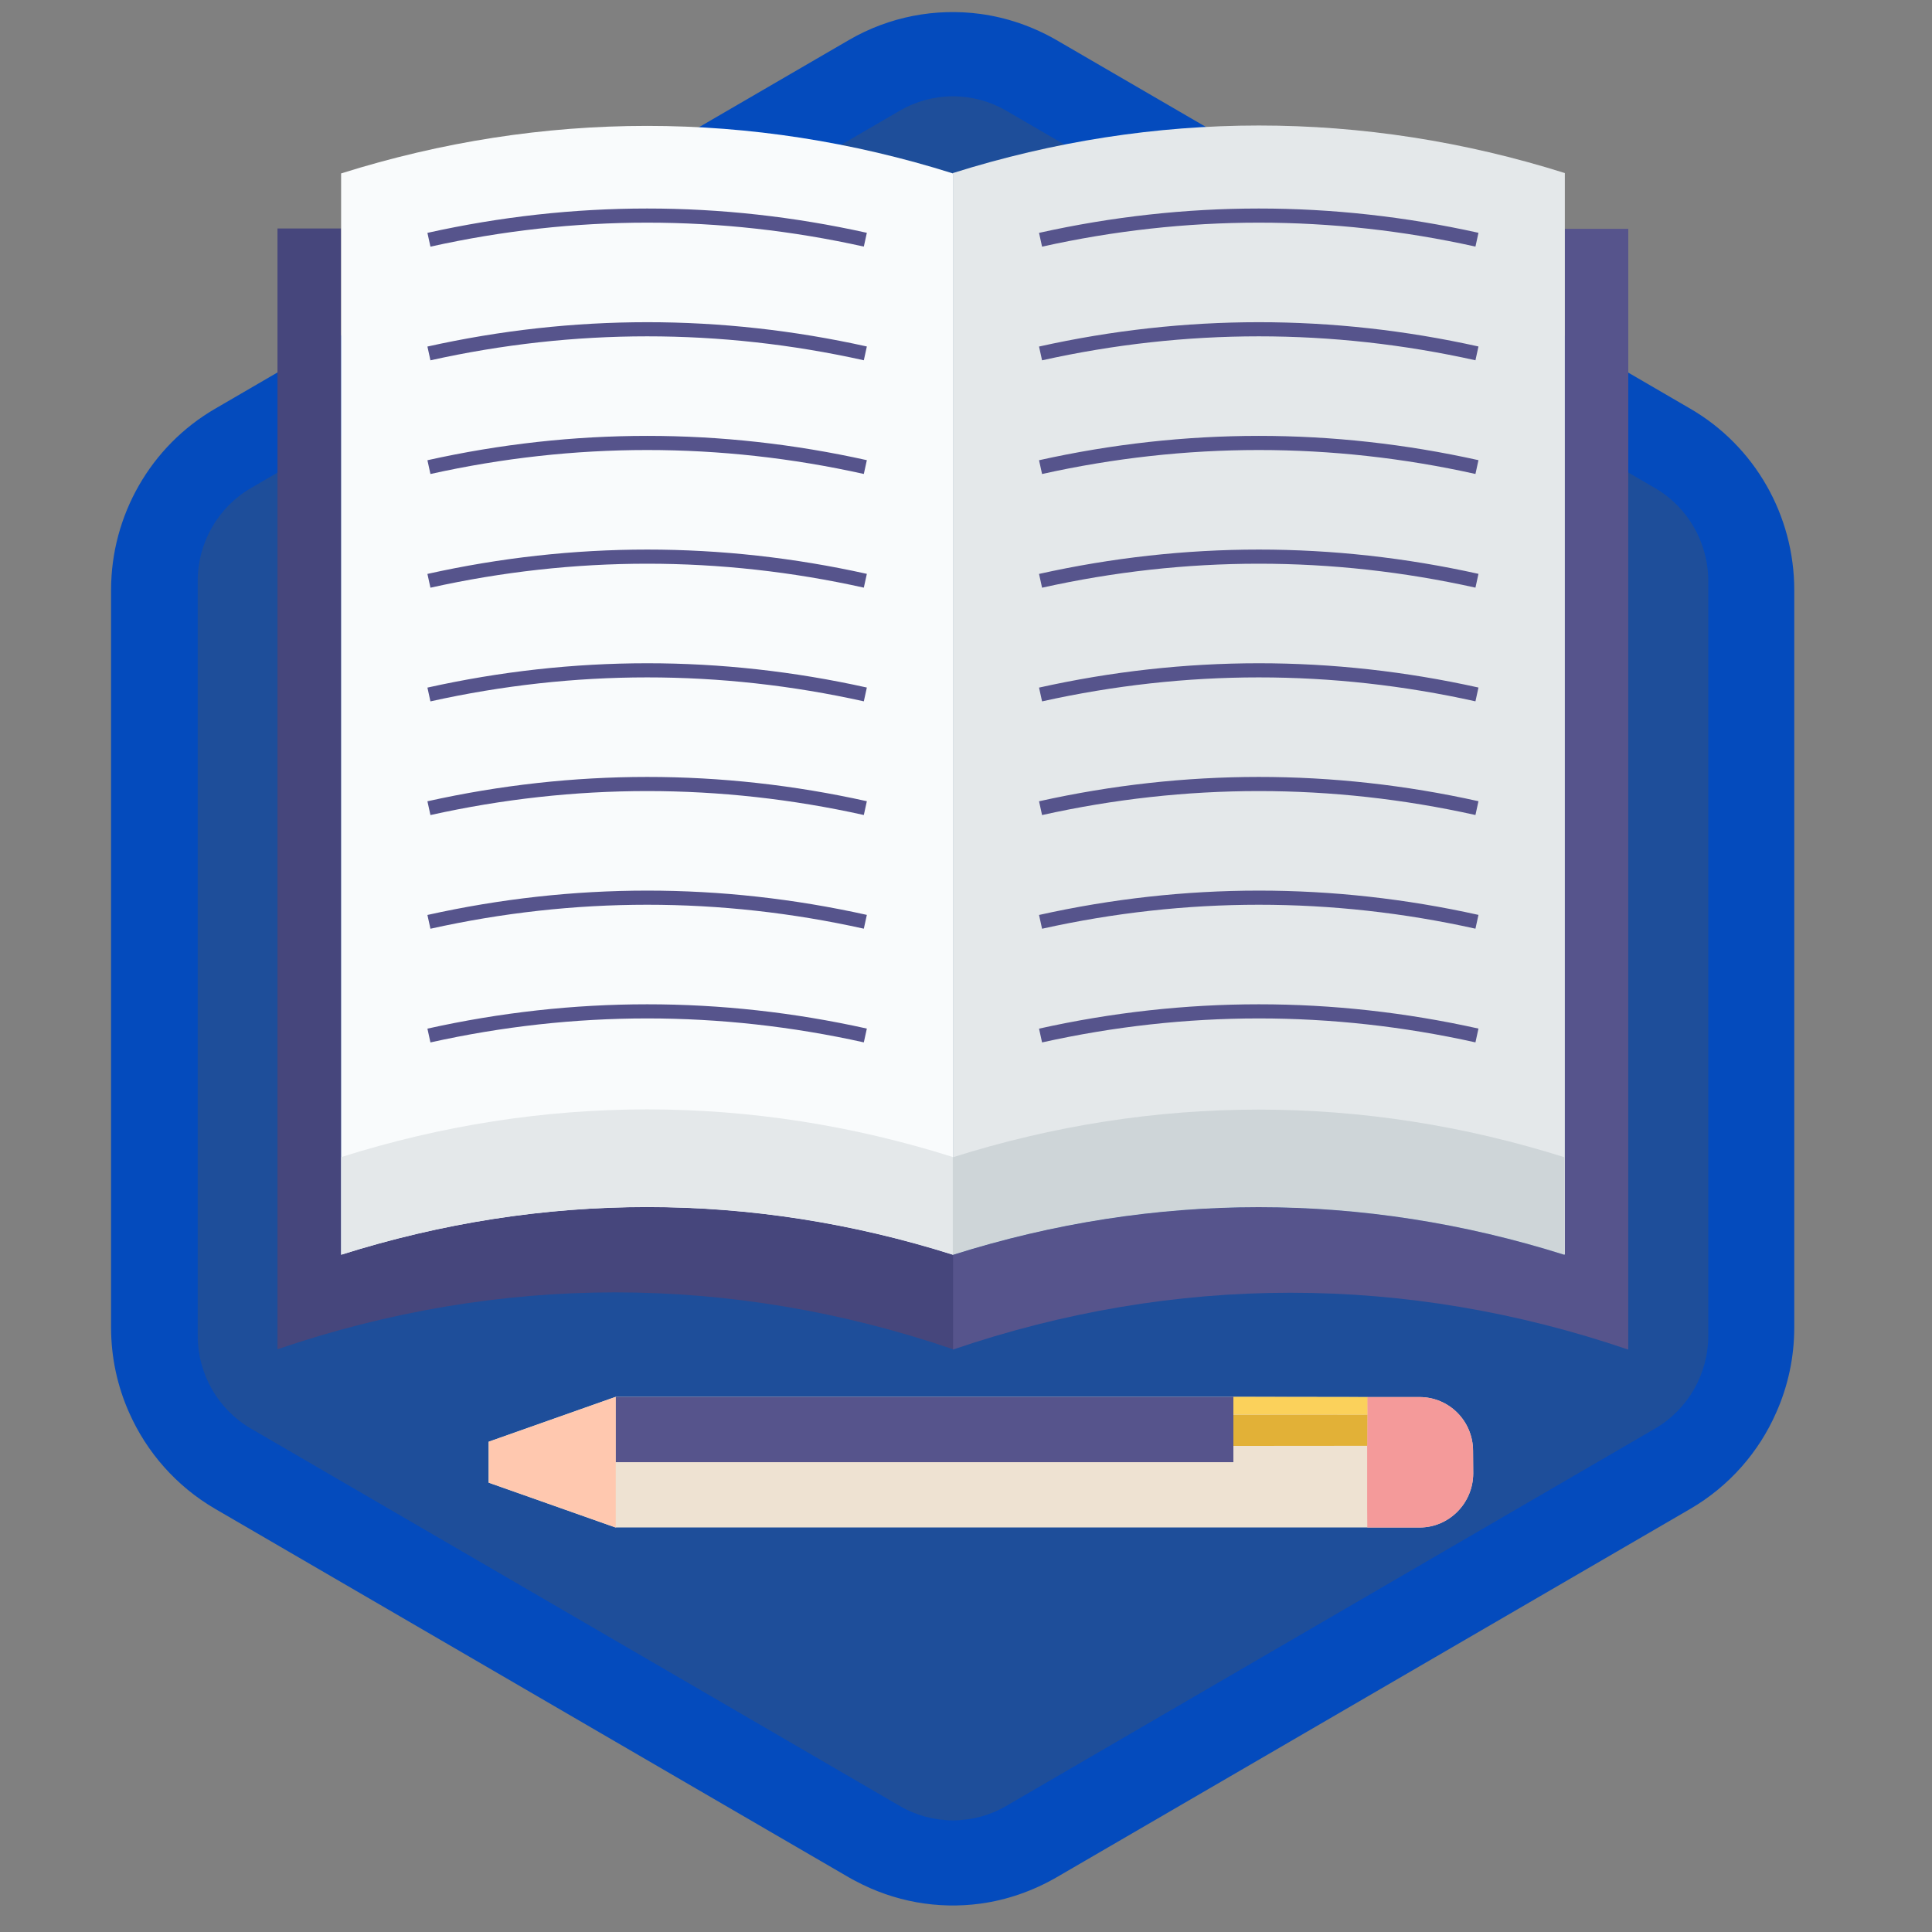 <?xml version="1.0" encoding="UTF-8" standalone="no"?>
<!DOCTYPE svg PUBLIC "-//W3C//DTD SVG 1.1//EN" "http://www.w3.org/Graphics/SVG/1.1/DTD/svg11.dtd">
<svg width="100%" height="100%" viewBox="0 0 211 211" version="1.1" xmlns="http://www.w3.org/2000/svg" xmlns:xlink="http://www.w3.org/1999/xlink" xml:space="preserve" xmlns:serif="http://www.serif.com/" style="fill-rule:evenodd;clip-rule:evenodd;stroke-linejoin:round;stroke-miterlimit:2;">
    <rect x="0" y="0" width="211" height="211" fill="#808080" stroke="none"/>
    <g transform="matrix(1.209,0,0,1.218,195.957,144.954)">
        <path d="M0,-66.104L0,0.025C0,2.69 -0.567,5.278 -1.623,7.634C-3.193,11.201 -5.885,14.252 -9.374,16.274L-37.353,32.42L-66.645,49.326C-68.808,50.562 -71.138,51.36 -73.521,51.682C-77.356,52.197 -81.297,51.514 -84.812,49.647C-85.005,49.544 -85.211,49.441 -85.404,49.326L-99.22,41.355L-142.662,16.274C-146.151,14.252 -148.842,11.201 -150.426,7.634C-151.481,5.278 -152.048,2.69 -152.048,0.025L-152.048,-66.104C-152.048,-72.799 -148.469,-79.005 -142.662,-82.353L-96.426,-109.057L-88.417,-113.679L-85.404,-115.417C-81.747,-117.529 -77.563,-118.301 -73.521,-117.761C-71.138,-117.439 -68.808,-116.653 -66.645,-115.417L-37.353,-98.512L-9.374,-82.353C-3.567,-79.005 0,-72.799 0,-66.104" style="fill:rgb(4,75,189);fill-rule:nonzero;"/>
    </g>
    <g transform="matrix(1.209,0,0,1.218,104.079,10.517)">
        <path d="M0,154.59C-1.684,154.59 -3.345,154.145 -4.802,153.303L-63.425,119.458C-66.387,117.748 -68.227,114.561 -68.227,111.14L-68.227,43.449C-68.227,40.029 -66.386,36.842 -63.425,35.132L-4.802,1.287C-3.344,0.445 -1.684,0 0,0C1.684,0 3.344,0.445 4.802,1.286L63.424,35.132C66.386,36.842 68.227,40.029 68.227,43.449L68.227,111.14C68.227,114.561 66.387,117.748 63.424,119.458L4.802,153.303C3.345,154.145 1.684,154.59 0,154.59" style="fill:rgb(30,78,154);fill-rule:nonzero;"/>
    </g>
    <g transform="matrix(1.209,0,0,1.218,177.828,147.396)">
        <path d="M0,-100.496L0,0C-20.067,-6.8 -40.961,-6.8 -61.016,0L-61.016,-8.5C-42.835,-14.202 -23.931,-14.202 -5.75,-8.5L-5.75,-100.496L0,-100.496Z" style="fill:rgb(86,84,140);fill-rule:nonzero;"/>
    </g>
    <g transform="matrix(1.209,0,0,1.218,104.087,35.305)">
        <path d="M0,83.496L0,91.996C-20.08,85.196 -40.961,85.196 -61.028,91.996L-61.028,-8.5L-55.278,-8.5L-55.278,83.496C-37.098,77.794 -18.181,77.794 -0.013,83.496L0,83.496Z" style="fill:rgb(70,70,124);fill-rule:nonzero;"/>
    </g>
    <g transform="matrix(1.209,0,0,1.218,104.071,11.976)">
        <path d="M0,102.643L0,5.685C18.181,0 37.098,0 55.278,5.685L55.278,102.643C37.098,96.941 18.193,96.941 0.013,102.643L0,102.643Z" style="fill:rgb(228,232,234);fill-rule:nonzero;"/>
    </g>
    <g transform="matrix(1.209,0,0,1.218,104.071,130.113)">
        <path d="M0,-91.274L0,5.684C-18.168,-0.017 -37.085,-0.017 -55.266,5.684L-55.266,-91.274C-37.085,-96.958 -18.168,-96.958 0,-91.274" style="fill:rgb(249,251,252);fill-rule:nonzero;"/>
    </g>
    <g transform="matrix(0,1.218,1.209,0,72.517,94.567)">
        <path d="M26.109,-29.157L34.858,-29.157C29.156,-10.976 29.156,7.941 34.858,26.109L26.109,26.109C20.408,7.941 20.408,-10.976 26.109,-29.157" style="fill:rgb(228,232,234);fill-rule:nonzero;"/>
    </g>
    <g transform="matrix(0,1.218,1.209,0,139.309,161.904)">
        <path d="M-29.157,26.109L-20.408,26.109C-26.11,7.928 -26.11,-10.989 -20.408,-29.157L-29.157,-29.157C-34.858,-10.989 -34.858,7.928 -29.157,26.109" style="fill:rgb(206,213,216);fill-rule:nonzero;"/>
    </g>
    <g transform="matrix(0.038,-1.218,-1.208,-0.038,73.921,0.64)">
        <path d="M-21.038,-17.566C-18.582,-4.491 -18.995,8.681 -22.264,21.577L-21.038,21.889C-17.721,8.811 -17.303,-4.541 -19.794,-17.8L-21.038,-17.566Z" style="fill:rgb(86,84,140);fill-rule:nonzero;"/>
    </g>
    <g transform="matrix(0.038,-1.218,-1.208,-0.038,73.921,13.055)">
        <path d="M-21.038,-17.566C-18.582,-4.491 -18.995,8.681 -22.264,21.577L-21.038,21.889C-17.721,8.811 -17.303,-4.541 -19.794,-17.8L-21.038,-17.566Z" style="fill:rgb(86,84,140);fill-rule:nonzero;"/>
    </g>
    <g transform="matrix(0.038,-1.218,-1.208,-0.038,73.921,25.471)">
        <path d="M-21.038,-17.566C-18.582,-4.491 -18.995,8.681 -22.264,21.577L-21.038,21.889C-17.721,8.811 -17.303,-4.541 -19.794,-17.8L-21.038,-17.566Z" style="fill:rgb(86,84,140);fill-rule:nonzero;"/>
    </g>
    <g transform="matrix(0.038,-1.218,-1.208,-0.038,73.921,37.887)">
        <path d="M-21.038,-17.566C-18.582,-4.491 -18.995,8.681 -22.264,21.577L-21.038,21.889C-17.721,8.811 -17.303,-4.541 -19.794,-17.8L-21.038,-17.566Z" style="fill:rgb(86,84,140);fill-rule:nonzero;"/>
    </g>
    <g transform="matrix(0.038,-1.218,-1.208,-0.038,73.921,50.303)">
        <path d="M-21.038,-17.566C-18.582,-4.491 -18.995,8.681 -22.264,21.577L-21.038,21.889C-17.721,8.811 -17.303,-4.541 -19.794,-17.8L-21.038,-17.566Z" style="fill:rgb(86,84,140);fill-rule:nonzero;"/>
    </g>
    <g transform="matrix(0.038,-1.218,-1.208,-0.038,73.921,62.718)">
        <path d="M-21.038,-17.566C-18.582,-4.491 -18.995,8.681 -22.264,21.577L-21.038,21.889C-17.721,8.811 -17.303,-4.541 -19.794,-17.8L-21.038,-17.566Z" style="fill:rgb(86,84,140);fill-rule:nonzero;"/>
    </g>
    <g transform="matrix(0.038,-1.218,-1.208,-0.038,73.921,75.133)">
        <path d="M-21.038,-17.566C-18.582,-4.491 -18.995,8.681 -22.264,21.577L-21.038,21.889C-17.721,8.811 -17.303,-4.541 -19.794,-17.8L-21.038,-17.566Z" style="fill:rgb(86,84,140);fill-rule:nonzero;"/>
    </g>
    <g transform="matrix(0.038,-1.218,-1.208,-0.038,73.921,87.549)">
        <path d="M-21.038,-17.566C-18.582,-4.491 -18.995,8.681 -22.264,21.577L-21.038,21.889C-17.721,8.811 -17.303,-4.541 -19.794,-17.8L-21.038,-17.566Z" style="fill:rgb(86,84,140);fill-rule:nonzero;"/>
    </g>
    <g transform="matrix(0.038,-1.218,-1.208,-0.038,140.718,0.64)">
        <path d="M-21.038,-17.566C-18.582,-4.491 -18.995,8.681 -22.264,21.577L-21.038,21.889C-17.721,8.811 -17.303,-4.541 -19.794,-17.8L-21.038,-17.566Z" style="fill:rgb(86,84,140);fill-rule:nonzero;"/>
    </g>
    <g transform="matrix(0.038,-1.218,-1.208,-0.038,140.718,13.055)">
        <path d="M-21.038,-17.566C-18.582,-4.491 -18.995,8.681 -22.264,21.577L-21.038,21.889C-17.721,8.811 -17.303,-4.541 -19.794,-17.8L-21.038,-17.566Z" style="fill:rgb(86,84,140);fill-rule:nonzero;"/>
    </g>
    <g transform="matrix(0.038,-1.218,-1.208,-0.038,140.718,25.471)">
        <path d="M-21.038,-17.566C-18.582,-4.491 -18.995,8.681 -22.264,21.577L-21.038,21.889C-17.721,8.811 -17.303,-4.541 -19.794,-17.8L-21.038,-17.566Z" style="fill:rgb(86,84,140);fill-rule:nonzero;"/>
    </g>
    <g transform="matrix(0.038,-1.218,-1.208,-0.038,140.718,37.887)">
        <path d="M-21.038,-17.566C-18.582,-4.491 -18.995,8.681 -22.264,21.577L-21.038,21.889C-17.721,8.811 -17.303,-4.541 -19.794,-17.8L-21.038,-17.566Z" style="fill:rgb(86,84,140);fill-rule:nonzero;"/>
    </g>
    <g transform="matrix(0.038,-1.218,-1.208,-0.038,140.718,50.303)">
        <path d="M-21.038,-17.566C-18.582,-4.491 -18.995,8.681 -22.264,21.577L-21.038,21.889C-17.721,8.811 -17.303,-4.541 -19.794,-17.8L-21.038,-17.566Z" style="fill:rgb(86,84,140);fill-rule:nonzero;"/>
    </g>
    <g transform="matrix(0.038,-1.218,-1.208,-0.038,140.718,62.718)">
        <path d="M-21.038,-17.566C-18.582,-4.491 -18.995,8.681 -22.264,21.577L-21.038,21.889C-17.721,8.811 -17.303,-4.541 -19.794,-17.8L-21.038,-17.566Z" style="fill:rgb(86,84,140);fill-rule:nonzero;"/>
    </g>
    <g transform="matrix(0.038,-1.218,-1.208,-0.038,140.718,75.133)">
        <path d="M-21.038,-17.566C-18.582,-4.491 -18.995,8.681 -22.264,21.577L-21.038,21.889C-17.721,8.811 -17.303,-4.541 -19.794,-17.8L-21.038,-17.566Z" style="fill:rgb(86,84,140);fill-rule:nonzero;"/>
    </g>
    <g transform="matrix(0.038,-1.218,-1.208,-0.038,140.718,87.549)">
        <path d="M-21.038,-17.566C-18.582,-4.491 -18.995,8.681 -22.264,21.577L-21.038,21.889C-17.721,8.811 -17.303,-4.541 -19.794,-17.8L-21.038,-17.566Z" style="fill:rgb(86,84,140);fill-rule:nonzero;"/>
    </g>
    <g transform="matrix(1.209,0,0,1.218,160.876,160.914)">
        <path d="M0,-2.01C0,-4.69 -2.156,-6.845 -4.836,-6.845L-9.568,-6.845L-21.657,-6.86L-77.47,-6.86L-88.933,-2.84L-88.933,0.831L-77.47,4.85L-4.821,4.85C-2.171,4.85 0,2.68 0.015,0.015L0,-2.01Z" style="fill:rgb(238,226,210);fill-rule:nonzero;"/>
    </g>
    <g transform="matrix(1.209,0,0,1.218,155.032,166.824)">
        <path d="M0,-11.696C2.68,-11.696 4.836,-9.541 4.836,-6.861L4.851,-4.836C4.836,-2.171 2.665,0 0.015,0L-4.718,0L-4.732,-1.733L-4.732,-7.326L-4.718,-10.109L-4.732,-11.696L0,-11.696Z" style="fill:rgb(244,154,154);fill-rule:nonzero;"/>
    </g>
    <g transform="matrix(1.209,0.002,0.001,-1.218,134.703,152.546)">
        <rect x="-0.001" y="-1.594" width="12.106" height="1.587" style="fill:rgb(251,209,91);"/>
    </g>
    <g transform="matrix(-0.007,1.218,1.209,0.007,143.666,163.594)">
        <path d="M-7.483,4.646L-4.701,4.646L-4.621,-7.443L-7.418,-7.458L-7.483,4.646Z" style="fill:rgb(226,177,55);fill-rule:nonzero;"/>
    </g>
    <g transform="matrix(1.209,0,0,1.218,134.702,159.689)">
        <rect x="-55.813" y="-5.855" width="55.813" height="5.855" style="fill:rgb(86,84,140);fill-rule:nonzero;"/>
    </g>
    <g transform="matrix(1.209,0,0,1.218,67.249,166.823)">
        <path d="M0,-11.71L0,0L-11.463,-4.019L-11.463,-7.69L0,-11.71Z" style="fill:rgb(255,200,175);fill-rule:nonzero;"/>
    </g>
</svg>
